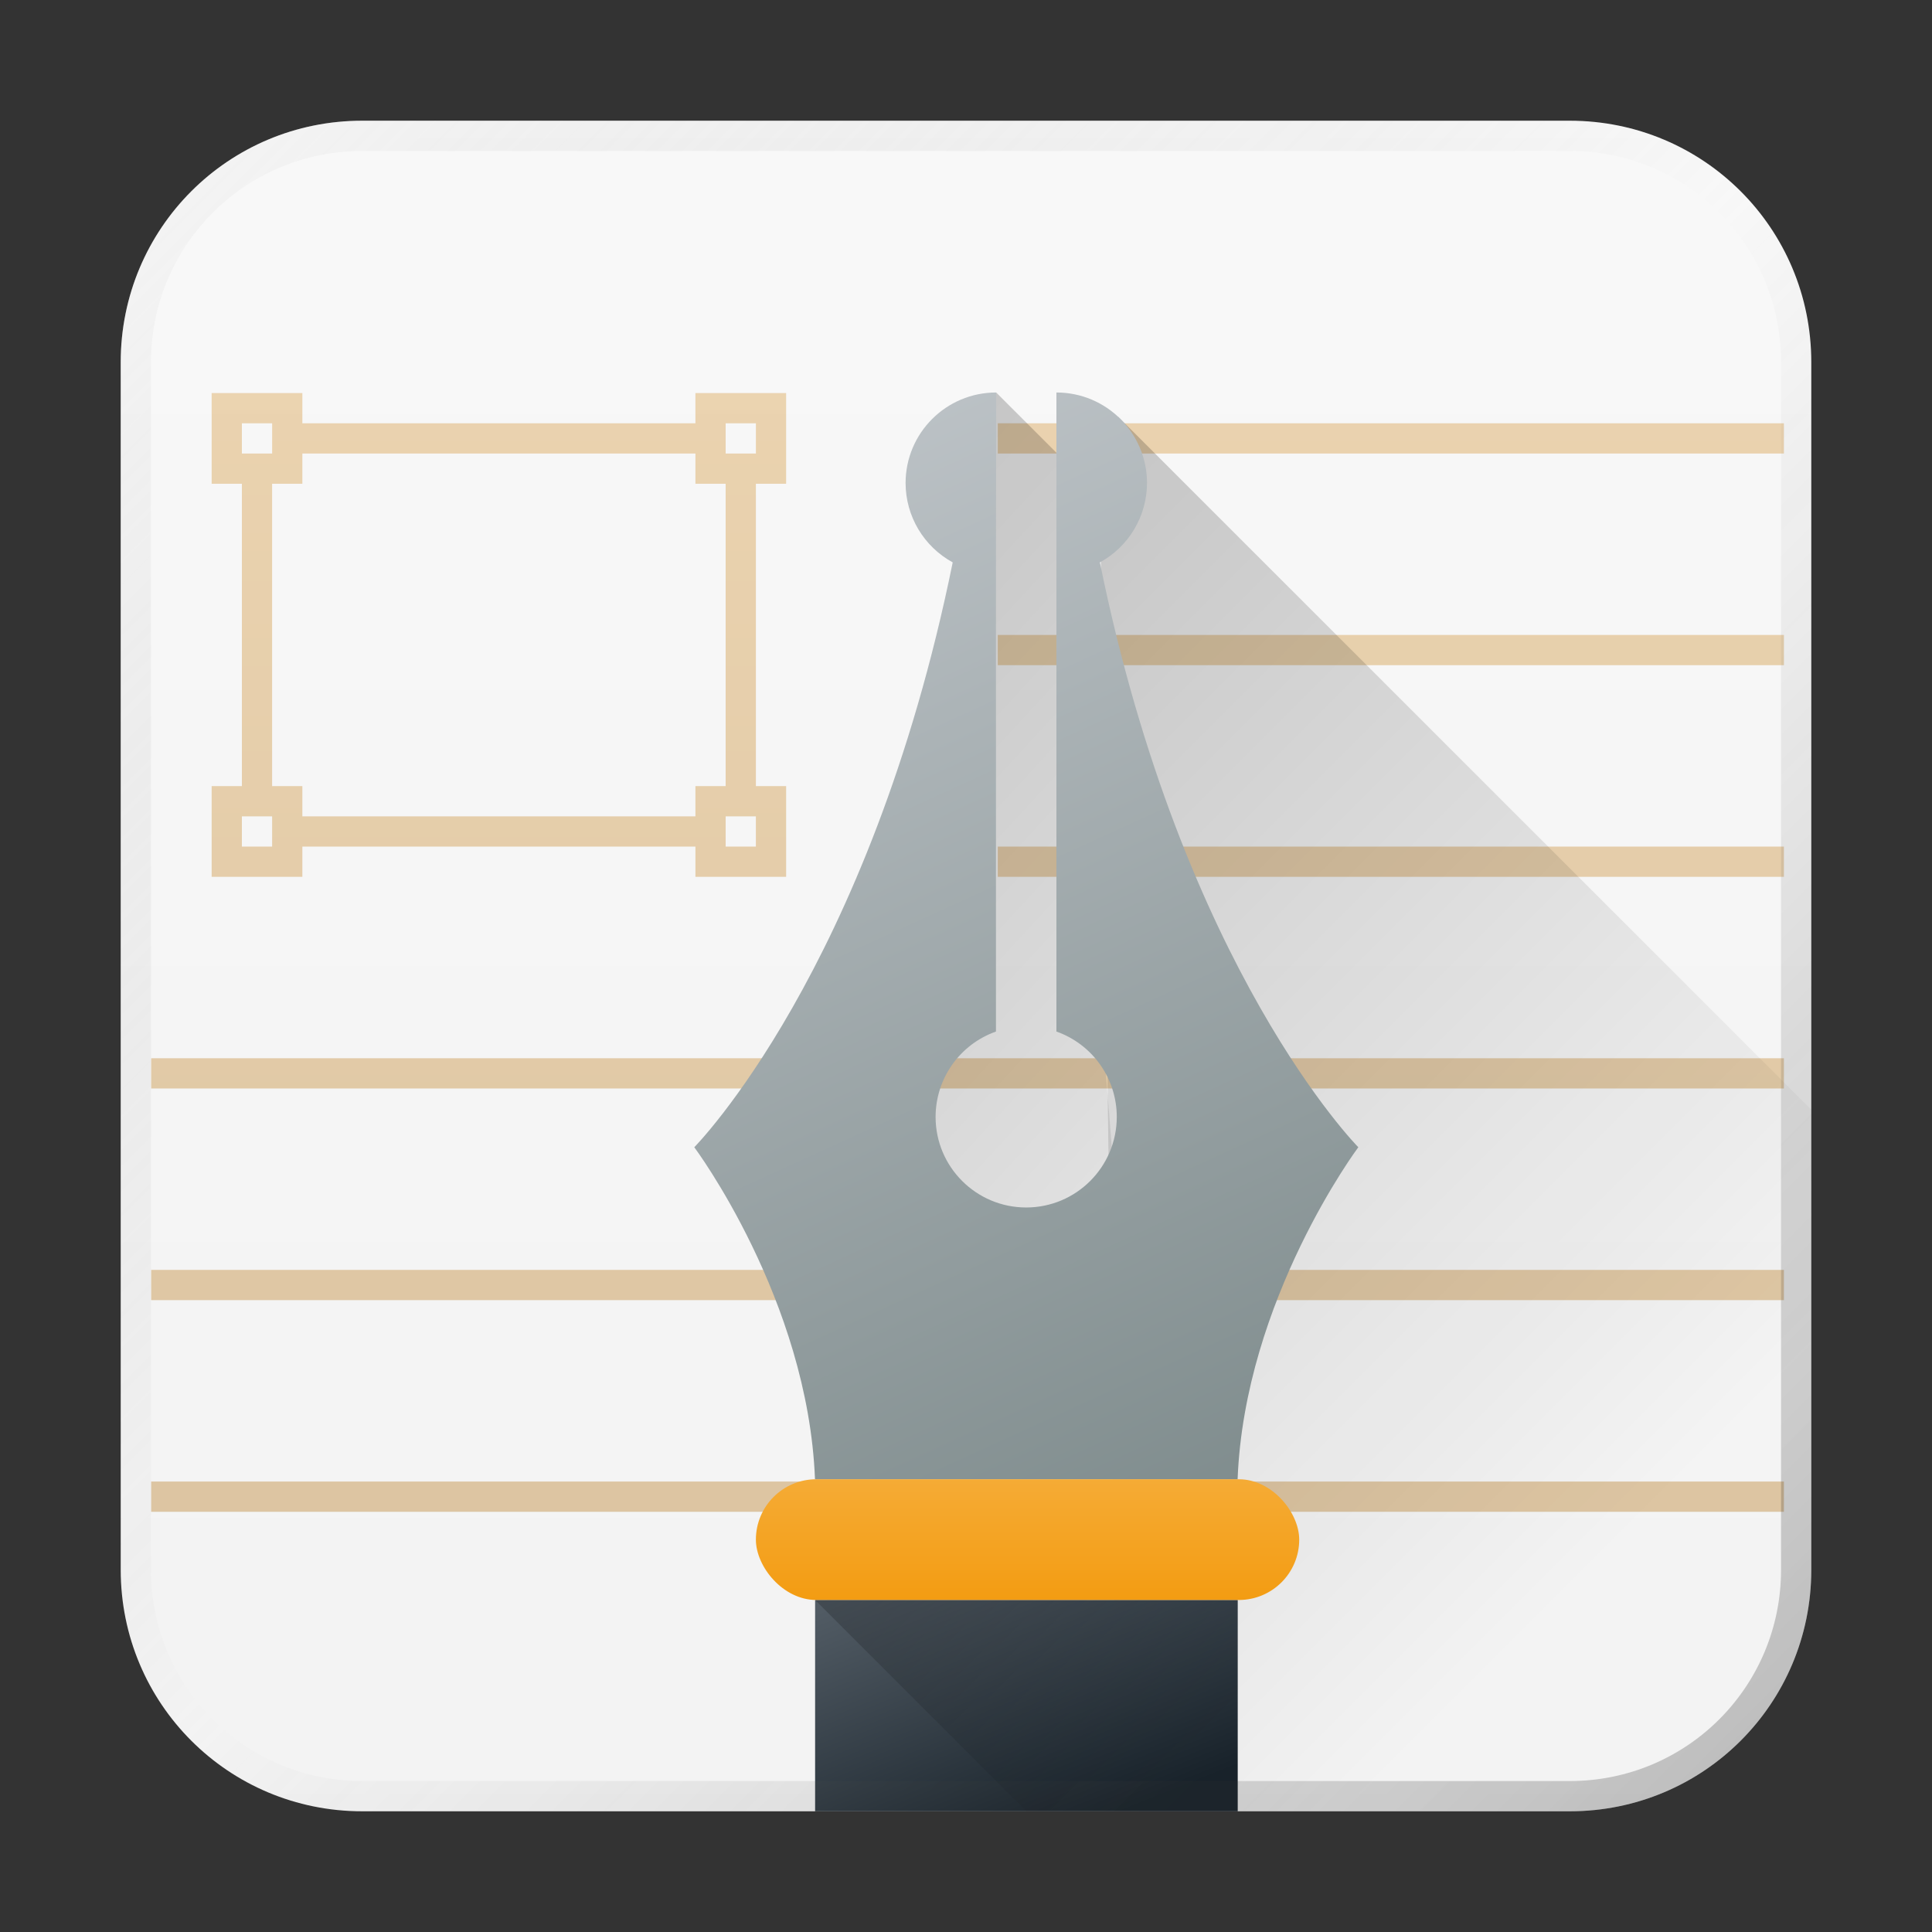 <?xml version="1.0" encoding="UTF-8" standalone="no"?>
<!-- Created with Inkscape (http://www.inkscape.org/) -->

<svg
   width="64"
   height="64"
   viewBox="0 0 16.933 16.933"
   version="1.1"
   id="svg5"
   inkscape:version="1.1.1 (3bf5ae0d25, 2021-09-20, custom)"
   sodipodi:docname="calligraword.svg"
   xmlns:inkscape="http://www.inkscape.org/namespaces/inkscape"
   xmlns:sodipodi="http://sodipodi.sourceforge.net/DTD/sodipodi-0.dtd"
   xmlns:xlink="http://www.w3.org/1999/xlink"
   xmlns="http://www.w3.org/2000/svg"
   xmlns:svg="http://www.w3.org/2000/svg">
  <rect x="0" y="0" width="16.933" height="16.933" fill="#333333" stroke="none"/>
  <sodipodi:namedview
     id="namedview7"
     pagecolor="#ffffff"
     bordercolor="#666666"
     borderopacity="1.0"
     inkscape:pageshadow="2"
     inkscape:pageopacity="0.0"
     inkscape:pagecheckerboard="0"
     inkscape:document-units="px"
     showgrid="false"
     units="px"
     height="48px"
     inkscape:zoom="8"
     inkscape:cx="36.375"
     inkscape:cy="44.25"
     inkscape:window-width="1920"
     inkscape:window-height="1011"
     inkscape:window-x="0"
     inkscape:window-y="0"
     inkscape:window-maximized="1"
     inkscape:current-layer="svg5"
     inkscape:lockguides="true" />
  <defs
     id="defs2">
    <linearGradient
       inkscape:collect="always"
       id="linearGradient8233">
      <stop
         style="stop-color:#000000;stop-opacity:1"
         offset="0"
         id="stop8229" />
      <stop
         style="stop-color:#000000;stop-opacity:0"
         offset="1"
         id="stop8231" />
    </linearGradient>
    <linearGradient
       inkscape:collect="always"
       id="linearGradient7363">
      <stop
         style="stop-color:#18222a;stop-opacity:1;"
         offset="0"
         id="stop7359" />
      <stop
         style="stop-color:#566069;stop-opacity:1"
         offset="1"
         id="stop7361" />
    </linearGradient>
    <linearGradient
       inkscape:collect="always"
       id="linearGradient6654">
      <stop
         style="stop-color:#bdc3c7;stop-opacity:1;"
         offset="0"
         id="stop6650" />
      <stop
         style="stop-color:#7f8c8d;stop-opacity:1"
         offset="1"
         id="stop6652" />
    </linearGradient>
    <linearGradient
       inkscape:collect="always"
       id="linearGradient2567">
      <stop
         style="stop-color:#f39c12;stop-opacity:1;"
         offset="0"
         id="stop2563" />
      <stop
         style="stop-color:#f5ab35;stop-opacity:1"
         offset="1"
         id="stop2565" />
    </linearGradient>
    <linearGradient
       inkscape:collect="always"
       id="linearGradient2064">
      <stop
         style="stop-color:#bd8d48;stop-opacity:1;"
         offset="0"
         id="stop2060" />
      <stop
         style="stop-color:#e8b971;stop-opacity:1"
         offset="1"
         id="stop2062" />
    </linearGradient>
    <linearGradient
       inkscape:collect="always"
       id="linearGradient1296">
      <stop
         style="stop-color:#f2f2f2;stop-opacity:1;"
         offset="0"
         id="stop1292" />
      <stop
         style="stop-color:#f9f9f9;stop-opacity:1"
         offset="1"
         id="stop1294" />
    </linearGradient>
    <linearGradient
       inkscape:collect="always"
       xlink:href="#linearGradient37218"
       id="linearGradient1781"
       x1="2.8346456e-08"
       y1="2.2677165e-07"
       x2="64"
       y2="64"
       gradientUnits="userSpaceOnUse"
       gradientTransform="scale(0.265)" />
    <linearGradient
       inkscape:collect="always"
       id="linearGradient37218">
      <stop
         style="stop-color:#fefefe;stop-opacity:1"
         offset="0"
         id="stop37214" />
      <stop
         style="stop-color:#717171;stop-opacity:0.004"
         offset="0.497"
         id="stop37220" />
      <stop
         style="stop-color:#000000;stop-opacity:1"
         offset="1"
         id="stop37216" />
    </linearGradient>
    <linearGradient
       inkscape:collect="always"
       xlink:href="#linearGradient1296"
       id="linearGradient1298"
       x1="16.404"
       y1="16.933"
       x2="16.404"
       y2="6.7529299e-07"
       gradientUnits="userSpaceOnUse" />
    <linearGradient
       inkscape:collect="always"
       xlink:href="#linearGradient2064"
       id="linearGradient2066"
       x1="10.166"
       y1="61.523"
       x2="10.166"
       y2="-204.755"
       gradientUnits="userSpaceOnUse"
       gradientTransform="matrix(7.461,0,0,0.233,-16.847,47.175)" />
    <linearGradient
       inkscape:collect="always"
       xlink:href="#linearGradient2567"
       id="linearGradient2569"
       x1="12.435"
       y1="13.494"
       x2="12.435"
       y2="11.906"
       gradientUnits="userSpaceOnUse"
       gradientTransform="matrix(0.818,0,0,0.667,1.863,5.027)" />
    <linearGradient
       inkscape:collect="always"
       xlink:href="#linearGradient6654"
       id="linearGradient6656"
       x1="27"
       y1="13"
       x2="43"
       y2="48"
       gradientUnits="userSpaceOnUse"
       gradientTransform="matrix(0.265,0,0,0.265,0.529,0)" />
    <linearGradient
       inkscape:collect="always"
       xlink:href="#linearGradient7363"
       id="linearGradient7365"
       x1="7.673"
       y1="16.272"
       x2="6.615"
       y2="13.626"
       gradientUnits="userSpaceOnUse"
       gradientTransform="translate(0.529,0.265)" />
    <linearGradient
       inkscape:collect="always"
       xlink:href="#linearGradient8233"
       id="linearGradient8235"
       x1="8.202"
       y1="3.44"
       x2="15.081"
       y2="9.79"
       gradientUnits="userSpaceOnUse"
       gradientTransform="translate(0.529)" />
    <linearGradient
       inkscape:collect="always"
       xlink:href="#linearGradient8233"
       id="linearGradient10118"
       x1="39.039"
       y1="13.803"
       x2="66"
       y2="40.764"
       gradientUnits="userSpaceOnUse"
       gradientTransform="matrix(0.265,0,0,0.265,-0.529,0)" />
    <linearGradient
       inkscape:collect="always"
       xlink:href="#linearGradient8233"
       id="linearGradient11564"
       x1="7.673"
       y1="14.023"
       x2="10.054"
       y2="16.404"
       gradientUnits="userSpaceOnUse"
       gradientTransform="translate(-0.529)" />
  </defs>
  <path
     id="rect863"
     style="fill:url(#linearGradient1298);stroke-width:0.265;fill-opacity:1"
     d="M 3.175,1.058 H 13.758 c 1.173,0 2.117,0.944 2.117,2.117 V 13.758 c 0,1.173 -0.944,2.117 -2.117,2.117 H 3.175 c -1.173,0 -2.117,-0.944 -2.117,-2.117 V 3.175 c 0,-1.173 0.944,-2.117 2.117,-2.117 z" />
  <path
     id="rect1816"
     style="opacity:0.5;fill:url(#linearGradient2066);fill-opacity:1;stroke-width:0.234;stroke-linecap:round;stroke-linejoin:round"
     d="M 7 13 L 7 16 L 8 16 L 8 26 L 7 26 L 7 29 L 10 29 L 10 28 L 23 28 L 23 29 L 26 29 L 26 26 L 25 26 L 25 16 L 26 16 L 26 13 L 23 13 L 23 14 L 10 14 L 10 13 L 7 13 z M 8 14 L 9 14 L 9 15 L 8 15 L 8 14 z M 24 14 L 25 14 L 25 15 L 24 15 L 24 14 z M 33 14 L 33 15 L 59 15 L 59 14 L 33 14 z M 10 15 L 23 15 L 23 16 L 24 16 L 24 26 L 23 26 L 23 27 L 10 27 L 10 26 L 9 26 L 9 16 L 10 16 L 10 15 z M 33 21 L 33 22 L 59 22 L 59 21 L 33 21 z M 8 27 L 9 27 L 9 28 L 8 28 L 8 27 z M 24 27 L 25 27 L 25 28 L 24 28 L 24 27 z M 33 28 L 33 29 L 59 29 L 59 28 L 33 28 z M 5 35 L 5 36 L 59 36 L 59 35 L 5 35 z M 5 42 L 5 43 L 59 43 L 59 42 L 5 42 z M 5 49 L 5 50 L 59 50 L 59 49 L 5 49 z "
     transform="scale(0.265)" />
  <path
     id="rect7956"
     style="opacity:0.2;fill:url(#linearGradient8235);fill-opacity:1;stroke-width:0.178;stroke-linecap:round;stroke-linejoin:round"
     d="M 8.731,3.44 9.26,3.969 9.79,10.629 7.673,11.158 Z"
     sodipodi:nodetypes="ccccc" />
  <path
     id="rect8809"
     style="opacity:0.2;fill:url(#linearGradient10118);fill-opacity:1;stroke-width:0.178;stroke-linecap:round;stroke-linejoin:round"
     d="M 9.8,3.652 9.641,4.399 9.79,15.875 h 3.969 c 1.173,0 2.252,-0.952 2.117,-2.117 l 10e-7,-4.031 z"
     sodipodi:nodetypes="cccsscc" />
  <path
     id="rect3215"
     style="opacity:1;fill:url(#linearGradient6656);fill-opacity:1;stroke-width:0.217;stroke-linecap:round;stroke-linejoin:round"
     d="m 8.731,3.44 c -0.438,0 -0.794,0.355 -0.794,0.794 5.027e-4,0.29 0.159,0.556 0.413,0.695 -0.727,3.574 -2.265,5.126 -2.265,5.126 0,0 0.997,1.334 1.058,2.91 h 3.704 c 0.061,-1.577 1.058,-2.91 1.058,-2.91 0,0 -1.538,-1.551 -2.265,-5.126 0.254,-0.139 0.412,-0.405 0.413,-0.695 0,-0.438 -0.355,-0.794 -0.794,-0.794 v 1.587 4.014 c 0.317,0.112 0.529,0.412 0.529,0.748 0,0.438 -0.355,0.794 -0.794,0.794 -0.438,0 -0.794,-0.355 -0.794,-0.794 2.527e-4,-0.336 0.212,-0.636 0.529,-0.748 V 5.027 Z"
     sodipodi:nodetypes="cccccccccccccscccc" />
  <rect
     style="opacity:1;fill:url(#linearGradient7365);fill-opacity:1;stroke-width:0.146;stroke-linecap:round;stroke-linejoin:round"
     id="rect2170"
     width="3.704"
     height="1.852"
     x="7.144"
     y="14.023" />
  <rect
     style="opacity:1;fill:url(#linearGradient2569);fill-opacity:1;stroke-width:0.131;stroke-linecap:round;stroke-linejoin:round"
     id="rect2274"
     width="4.762"
     height="1.058"
     x="6.625"
     y="12.965"
     ry="0.529" />
  <path
     id="rect11365"
     style="opacity:0.2;fill:url(#linearGradient11564);fill-opacity:1;stroke-width:0.178;stroke-linecap:round;stroke-linejoin:round"
     d="M 7.144,14.023 H 10.848 V 15.875 H 8.996 Z"
     sodipodi:nodetypes="ccccc" />
  <path
     id="rect1345"
     style="opacity:0.3;fill:url(#linearGradient1781);fill-opacity:1;stroke-width:0.265"
     d="m 3.175,1.058 c -1.173,0 -2.117,0.944 -2.117,2.117 V 13.758 c 0,1.173 0.944,2.117 2.117,2.117 H 13.758 c 1.173,0 2.117,-0.944 2.117,-2.117 V 3.175 c 0,-1.173 -0.944,-2.117 -2.117,-2.117 z m 0,0.265 H 13.758 c 1.026,0 1.852,0.826 1.852,1.852 V 13.758 c 0,1.026 -0.826,1.852 -1.852,1.852 H 3.175 c -1.026,0 -1.852,-0.826 -1.852,-1.852 V 3.175 c 0,-1.026 0.826,-1.852 1.852,-1.852 z" />
</svg>
